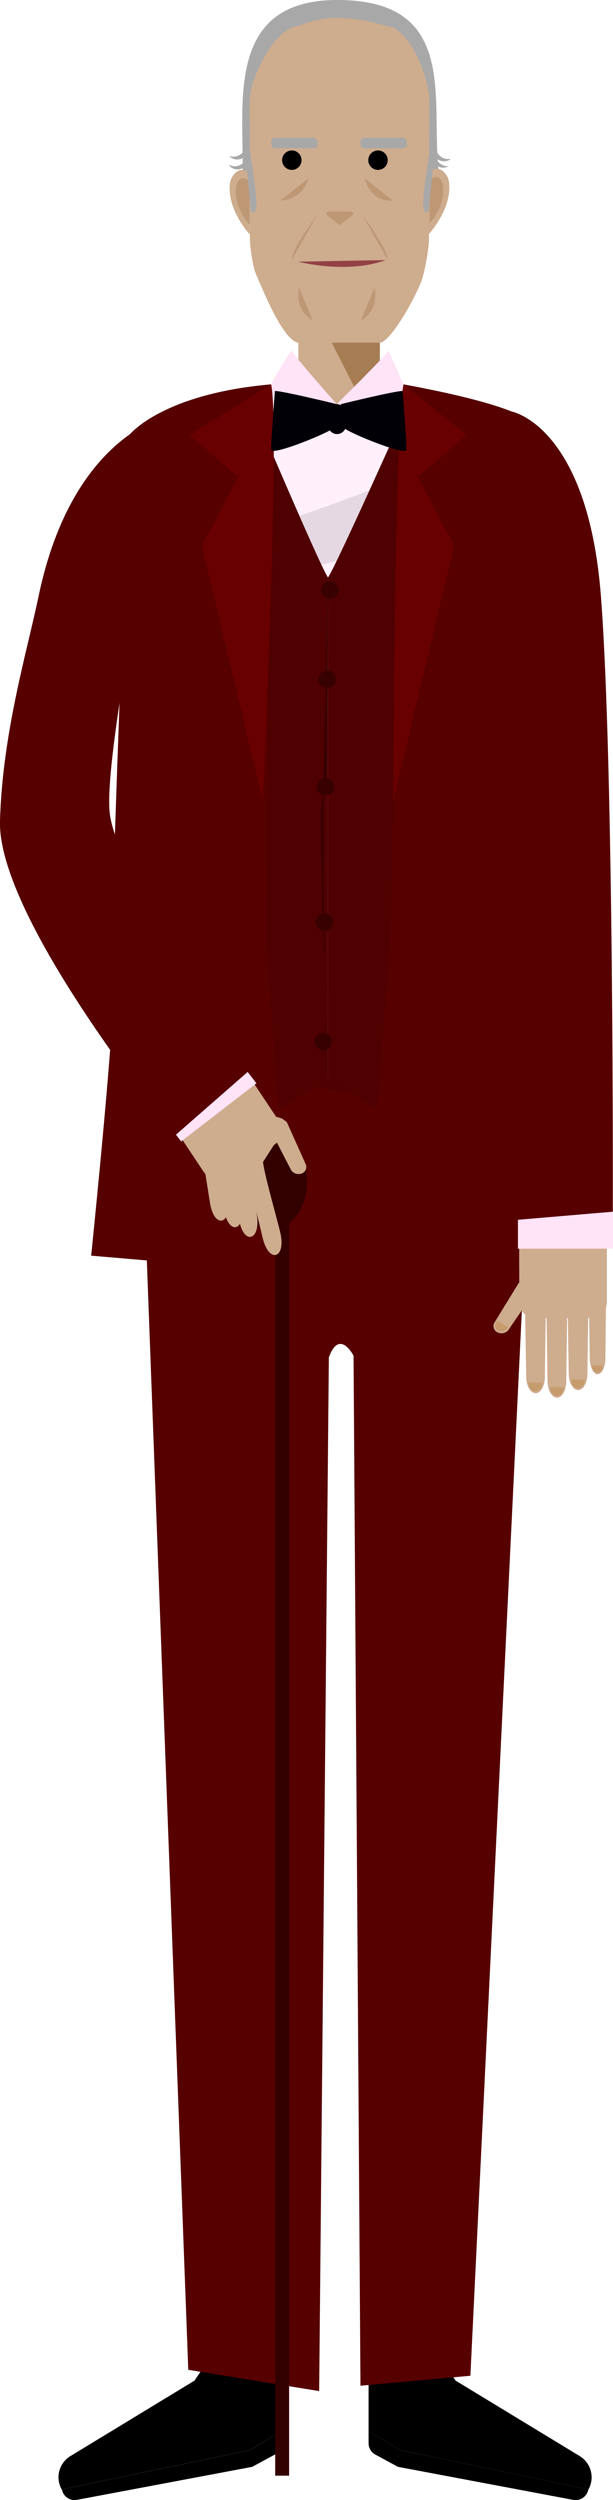 <svg id="Layer_1" data-name="Layer 1" xmlns="http://www.w3.org/2000/svg" viewBox="0 0 206.33 840.71"><defs><style>.cls-1{fill:#894f38;}.cls-2{fill:#f2f2f2;}.cls-3{fill:#560000;}.cls-4,.cls-7{fill:#a67c52;}.cls-5{fill:#ceac8e;}.cls-6{fill:#a8a8a8;}.cls-7{opacity:0.4;}.cls-8{fill:#934145;}.cls-9{fill:#fff0fb;}.cls-10{opacity:0.1;}.cls-11{fill:#c69c6d;}.cls-12{fill:#ffe3f6;}.cls-13{fill:#4f0000;}.cls-14{fill:#680000;}.cls-15{fill:#020007;}.cls-16{fill:#300;}.cls-17{fill:#380101;}</style></defs><title>Edison</title><g id="Layer_8" data-name="Layer 8"><g id="old"><polygon class="cls-1" points="95.47 721.55 72.22 728.91 74.63 767.38 94.34 767.38 95.47 721.55"/><polygon class="cls-2" points="94.34 767.38 94.27 770.06 94.23 771.6 94.21 772.69 94.17 774.23 93.67 794.75 76.27 793.46 75.06 774.23 74.96 772.69 74.89 771.6 74.8 770.06 74.63 767.38 94.34 767.38"/><path d="M94.76,786.31v31.11l-10.57,6.47L20.76,837.11h0a8.33,8.33,0,0,1,2.95-11.21l41.77-25.38L76,784.93Z"/><path d="M94.76,817.42v4.18a4.32,4.32,0,0,1-2.26,3.8l-7.62,4.12-59,11.11A4.34,4.34,0,0,1,21,837.74l-.2-.63,63.43-13.22Z"/><polygon class="cls-2" points="76.38 721.55 99.63 728.91 97.22 767.38 77.51 767.38 76.38 721.55"/><polygon class="cls-1" points="123.36 721.55 146.61 728.91 144.19 767.38 124.48 767.38 123.36 721.55"/><polygon class="cls-2" points="124.48 767.38 124.55 770.06 124.59 771.6 124.61 772.69 124.65 774.23 125.16 794.75 142.56 793.46 143.76 774.23 143.86 772.69 143.93 771.6 144.03 770.06 144.19 767.38 124.48 767.38"/><path d="M124.06,786.31v31.11l10.57,6.47,63.44,13.22h0a8.35,8.35,0,0,0-2.95-11.21l-41.78-25.38-10.55-15.59Z"/><path d="M124.06,817.42v4.18a4.31,4.31,0,0,0,2.27,3.8l7.61,4.12,59,11.11a4.34,4.34,0,0,0,4.92-2.89l.21-.63-63.44-13.22Z"/><path class="cls-3" d="M47,359.1l132.42,3.67L158.33,798.89l-37,3.36L119,455.9s-4.71-9.3-8.31.53l-3.26,347.62-44.06-7.16Z"/><polygon class="cls-4" points="120.39 132.44 127.85 132.44 127.85 118.05 127.85 103.32 100.41 103.32 100.41 105.34 111.39 114.78 120.39 132.44"/><polygon class="cls-5" points="111.39 114.78 100.41 105.34 100.41 118.05 100.41 132.44 113.33 135.89 120.39 132.44 111.39 114.78"/><path class="cls-6" d="M147.81,58.46C151,81.76,136.54,89,113,89S81.23,81.65,81.66,58.13C82.1,34.36,75.91.06,113.45,0,155.31-.07,144.53,34.86,147.81,58.46Z"/><path class="cls-5" d="M144.36,78.71s8.63-9.39,6.57-18.57c0,0-2.15-5.51-6.36-2.45Z"/><path class="cls-5" d="M127.85,115.23H100.24c-5.1-1.13-11.57-17.28-14-22.85-1.16-2.62-2.14-9.38-2.14-12.25L84,34.43c0-8.65,9-25.64,16.52-25.64A32.49,32.49,0,0,1,114.13,6a54.65,54.65,0,0,1,15.6,2.75c7.66-.13,14.84,17,14.84,25.64l-.19,46c0,3.28-1.5,11.76-2.78,14.78C137.81,104.12,130.71,115.23,127.85,115.23Z"/><path class="cls-7" d="M110.16,72.44l3.66,2.94a.72.72,0,0,0,.91,0l3.81-2.94a.73.73,0,0,0-.45-1.32h-7.47A.74.74,0,0,0,110.16,72.44Z"/><path class="cls-7" d="M144.57,75.12s5.61-5.8,4.49-12.86c0,0-.76-4.56-4.49-1.73Z"/><path class="cls-5" d="M84.07,78.85s-8.52-9.15-6.45-18.34c0,0,2.15-5.51,6.36-2.45Z"/><path class="cls-7" d="M84,75.49s-5.61-5.79-4.49-12.86c0,0,.76-4.56,4.49-1.73Z"/><path class="cls-8" d="M100.41,88s16,4.21,29.09-.42l.33-.12Z"/><path class="cls-7" d="M122.83,60s1.3,7.84,9.44,7.47Z"/><path class="cls-7" d="M103.79,60s-1.31,6.88-9.45,7.47Z"/><path class="cls-7" d="M106.84,72.15S98.1,83.84,98.22,87.43Z"/><path class="cls-7" d="M121.9,72.15s8.74,11.69,8.62,15.28Z"/><path class="cls-7" d="M105.29,107.84s-6.26-3.14-4.6-11.12Z"/><path class="cls-7" d="M121.44,107.84s6.27-3.14,4.61-11.12Z"/><circle cx="127.23" cy="53.86" r="3.27"/><circle cx="98.22" cy="53.86" r="3.27"/><path class="cls-9" d="M170.68,362.35H49.83a6.5,6.5,0,0,1-6.5-6.5l-1-198c0-14.52,13.78-16.89,26.87-21.93l26.13-4.36,18,4.36,17-4.36,18.94,3.1c14.53,0,26.91,8.67,26.91,23.19l1,198A6.5,6.5,0,0,1,170.68,362.35Z"/><path class="cls-10" d="M145.74,155.81s-24.27,11.9-71.29,26.11L80,184.83c26.55,14,59.68-.64,65.75-29Z"/><path class="cls-10" d="M50.53,302.74s38.63,23.9,115.06,55.33l-9.82,4c-47.06,19.18-100.08-10.72-105.24-59.33Z"/><polygon class="cls-5" points="204.27 426.71 174.77 426.71 174.77 237.28 198.04 226.4 204.27 426.71"/><path class="cls-5" d="M198.76,449.06l-.56.46A2.81,2.81,0,0,0,198.76,449.06Z"/><path class="cls-5" d="M174.77,409.09h29.5a0,0,0,0,1,0,0v28.77a5.3,5.3,0,0,1-5.3,5.3h-18.9a5.3,5.3,0,0,1-5.3-5.3V409.09a0,0,0,0,1,0,0Z"/><path class="cls-5" d="M176.18,430.49c1.71-.32,3.11-.89,5.65,1.08h0l0,.08,3.77,6.9-5.09,1-2.63-2.2-6.84,10h0a3,3,0,0,1-3.65.64,2.32,2.32,0,0,1-1-3.19h0l8.17-13.32,1.61-.93"/><path class="cls-11" d="M171.09,446.32a2.83,2.83,0,0,1-3.31,1.2,1.92,1.92,0,0,1-.7-2.93,4.25,4.25,0,0,1,.37-.47Z"/><path class="cls-5" d="M177.11,463.29c.09,2.81,1.42,5.11,3.07,5.21s3-2.05,3.21-4.85l.33-24.8h-7Z"/><path class="cls-5" d="M184.3,464.78c.1,2.8,1.43,5.11,3.08,5.21s3-2.06,3.21-4.85l.33-24.8h-7Z"/><path class="cls-5" d="M191.43,462.23c.09,2.81,1.42,5.12,3.07,5.21s3-2.05,3.21-4.84l.33-24.81h-7Z"/><path class="cls-5" d="M198.49,456.9c.08,2.81,1.2,5.12,2.58,5.21s2.55-2.05,2.69-4.84l.28-24.81H198.2Z"/><path class="cls-11" d="M182.41,465a2.55,2.55,0,0,1-1.95,2.92,2.42,2.42,0,0,1-2.51-2.37,2.74,2.74,0,0,1,0-.64Z"/><path class="cls-11" d="M189.67,466.53a2.56,2.56,0,0,1-1.95,2.93,2.44,2.44,0,0,1-2.51-2.38,3.42,3.42,0,0,1,0-.64Z"/><path class="cls-11" d="M196.79,463.91a2.56,2.56,0,0,1-1.95,2.93,2.44,2.44,0,0,1-2.51-2.38,3.42,3.42,0,0,1,0-.64Z"/><path class="cls-11" d="M202.86,459.22a2.05,2.05,0,0,1-1.5,2.36,1.91,1.91,0,0,1-2-1.92,2.9,2.9,0,0,1,0-.51Z"/><path class="cls-9" d="M168.33,138.89c44.28,29.29,37,267,37,267h-31L171,141.59C174.67,145.41,168.33,138.89,168.33,138.89Z"/></g><path class="cls-12" d="M100.41,138.41c-.08.2,12.92-2.52,12.92-2.52s-15.11-17-15.11-18-8.4,13.62-8.4,13.62Z"/><path class="cls-12" d="M122.83,138.9c.08.2-9.5-3-9.5-3s17.38-17.06,17.38-18.06l6.13,13.67Z"/><rect class="cls-12" x="174.33" y="405.89" width="32" height="14"/><path class="cls-13" d="M110.4,194.19c2.73-3.75,28.92-62.48,27.95-60.28s21.24,52.35,20.36,87.8-16.08,160.71-16.08,160.71L110.4,362.83Z"/><path class="cls-3" d="M135.83,129.25l-4.45,185.41L122.83,428l51.5-4.41s-4.91-84.55-3.24-86.64,8.32-194,8.32-194S179.42,137.28,135.83,129.25Z"/><path class="cls-14" d="M135.83,129.25l21.28,17L140.69,160.5l12.2,23-20.56,85.93S132.77,143.84,135.83,129.25Z"/><path class="cls-13" d="M110.4,194.19c-2.74-3.75-28.24-63.95-27.28-61.75s-21.91,53.82-21,89.27S78.16,382.42,78.16,382.42l32.24-19.59Z"/><path class="cls-3" d="M91.27,129.24,89.41,314.66,98,428l-67.31-5.76s8.67-84.78,7-86.87S43.78,146,43.78,146,54.69,132.43,91.27,129.24Z"/><path class="cls-14" d="M91.27,129.24l-27.59,17L80.1,160.5l-12.2,23,20.57,85.93S94.33,143.83,91.27,129.24Z"/><path class="cls-3" d="M172.32,138.41s25.51,4.86,29.94,62,4,207.05,4,207.05l-38.4,3.27Z"/><rect class="cls-6" x="91.29" y="46.32" width="15.55" height="3.53" rx="1.26"/><rect class="cls-6" x="121.36" y="46.32" width="15.55" height="3.53" rx="1.26"/><path class="cls-6" d="M84.07,49.85c-.06.66,2.66,16.74,2.22,19.71s-1.65,1.6-1.76,1.57S82.88,55.36,83,54.81,84.07,49.85,84.07,49.85Z"/><path class="cls-6" d="M144.69,49.74c.06.66-2.66,16.73-2.22,19.71s1.66,1.6,1.77,1.57,1.65-15.77,1.54-16.32S144.69,49.74,144.69,49.74Z"/><path class="cls-6" d="M148.22,55.06a4.27,4.27,0,0,1-1.37-5.14,4,4,0,0,0-.64.66A3.66,3.66,0,0,0,151,55.9,4.21,4.21,0,0,1,148.22,55.06Z"/><path class="cls-6" d="M148.91,53a4.27,4.27,0,0,1-2.15-4.86,3.65,3.65,0,0,0,5.05,5.25A4.23,4.23,0,0,1,148.91,53Z"/><path class="cls-6" d="M82.16,54.45a4.29,4.29,0,0,1-5.24.94,3.85,3.85,0,0,0,.6.68,3.66,3.66,0,0,0,5.71-4.34A4.24,4.24,0,0,1,82.16,54.45Z"/><path class="cls-6" d="M82.13,50.71a4.28,4.28,0,0,1-5,1.73,3.37,3.37,0,0,0,.7.59,3.66,3.66,0,0,0,5-5.18A4.25,4.25,0,0,1,82.13,50.71Z"/><path class="cls-15" d="M92.53,131.5c1.67-.28,20.8,4.39,20.8,4.39s-1,7-1.3,8.1-20.57,9.47-20.74,7.26S92.53,131.5,92.53,131.5Z"/><path class="cls-15" d="M135.52,131.5c-1.66-.28-20.79,4.39-20.79,4.39s1,7,1.3,8.1,20.57,9.47,20.74,7.26S135.52,131.5,135.52,131.5Z"/><rect class="cls-15" x="110.25" y="135.89" width="6.26" height="10.08" rx="3.13"/><rect class="cls-16" x="92.63" y="408.69" width="4.68" height="423.81" transform="translate(189.94 1241.18) rotate(180)"/><ellipse class="cls-16" cx="91.29" cy="397.31" rx="12.06" ry="16.25"/><path class="cls-5" d="M81,402.49l11.18-17.44a5.9,5.9,0,0,0,1.65-8.19L74.42,347.77,49,364.68l19.36,29.09C70.18,396.48,78.23,404.29,81,402.49Z"/><path class="cls-5" d="M95.05,376.18c-1.65-.54-3-1.27-5.75.35h0l0,.07L84.64,383l4.93,1.6,2.89-1.84L98,393.5h0a3,3,0,0,0,3.53,1.1,2.31,2.31,0,0,0,1.42-3h0l-6.4-14.26-1.47-1.13"/><rect class="cls-12" x="53.39" y="361.5" width="32" height="14" transform="translate(-210.62 119.09) rotate(-37.64)"/><path class="cls-3" d="M58.4,139.21s-33.71,5.2-45.42,61.3C9.13,219,.8,246.61,0,276.12-.88,309.2,58.85,381.89,58.85,381.89L84,359.9s-44.54-64.66-47.06-86.42S58.4,139.21,58.4,139.21Z"/><path class="cls-5" d="M82.65,383.39c-.65,1.94,2.76,18.5,3.79,25,1.43,8.95-4.57,10.5-6,1.55s-3.51-22.38-3.51-22.38Z"/><path class="cls-5" d="M88.54,389.74c-.5,2,4.23,18.23,5.77,24.59,2.13,8.8-3.73,10.83-5.88,2s-5.28-22-5.28-22Z"/><path class="cls-5" d="M77.59,380.13c-.65,1.94,2.77,18.51,3.8,25,1.43,8.95-4.57,10.5-6,1.55s-3.51-22.38-3.51-22.38Z"/><path class="cls-5" d="M72.88,377.92c-.65,1.95,2.76,18.51,3.79,25,1.43,8.95-4.57,10.5-6,1.55s-3.51-22.38-3.51-22.38Z"/><path class="cls-17" d="M110.4,196.08s0,.52,0,1.41c0,6.27-.14,32.6-.35,62.34,0,3.1-.31,1.95-.32,5.1,0,.65.27,6.45.25,6-2.06-43.71-.6,90.42-.25,90,.59-.65-1.81-63.43-1.77-88.54,0-2.14,1.18-5.83,1.22-7.36.06-2.16-.39-3.29-.3-6.11.69-22.61,1.51-62.32,1.51-62.32"/><circle class="cls-17" cx="111.01" cy="198.43" r="2.95"/><circle class="cls-17" cx="110.17" cy="228.44" r="2.95"/><circle class="cls-17" cx="109.57" cy="264.58" r="2.95"/><circle class="cls-17" cx="109.25" cy="310.08" r="2.95"/><circle class="cls-17" cx="108.77" cy="350.21" r="2.95"/></g></svg>